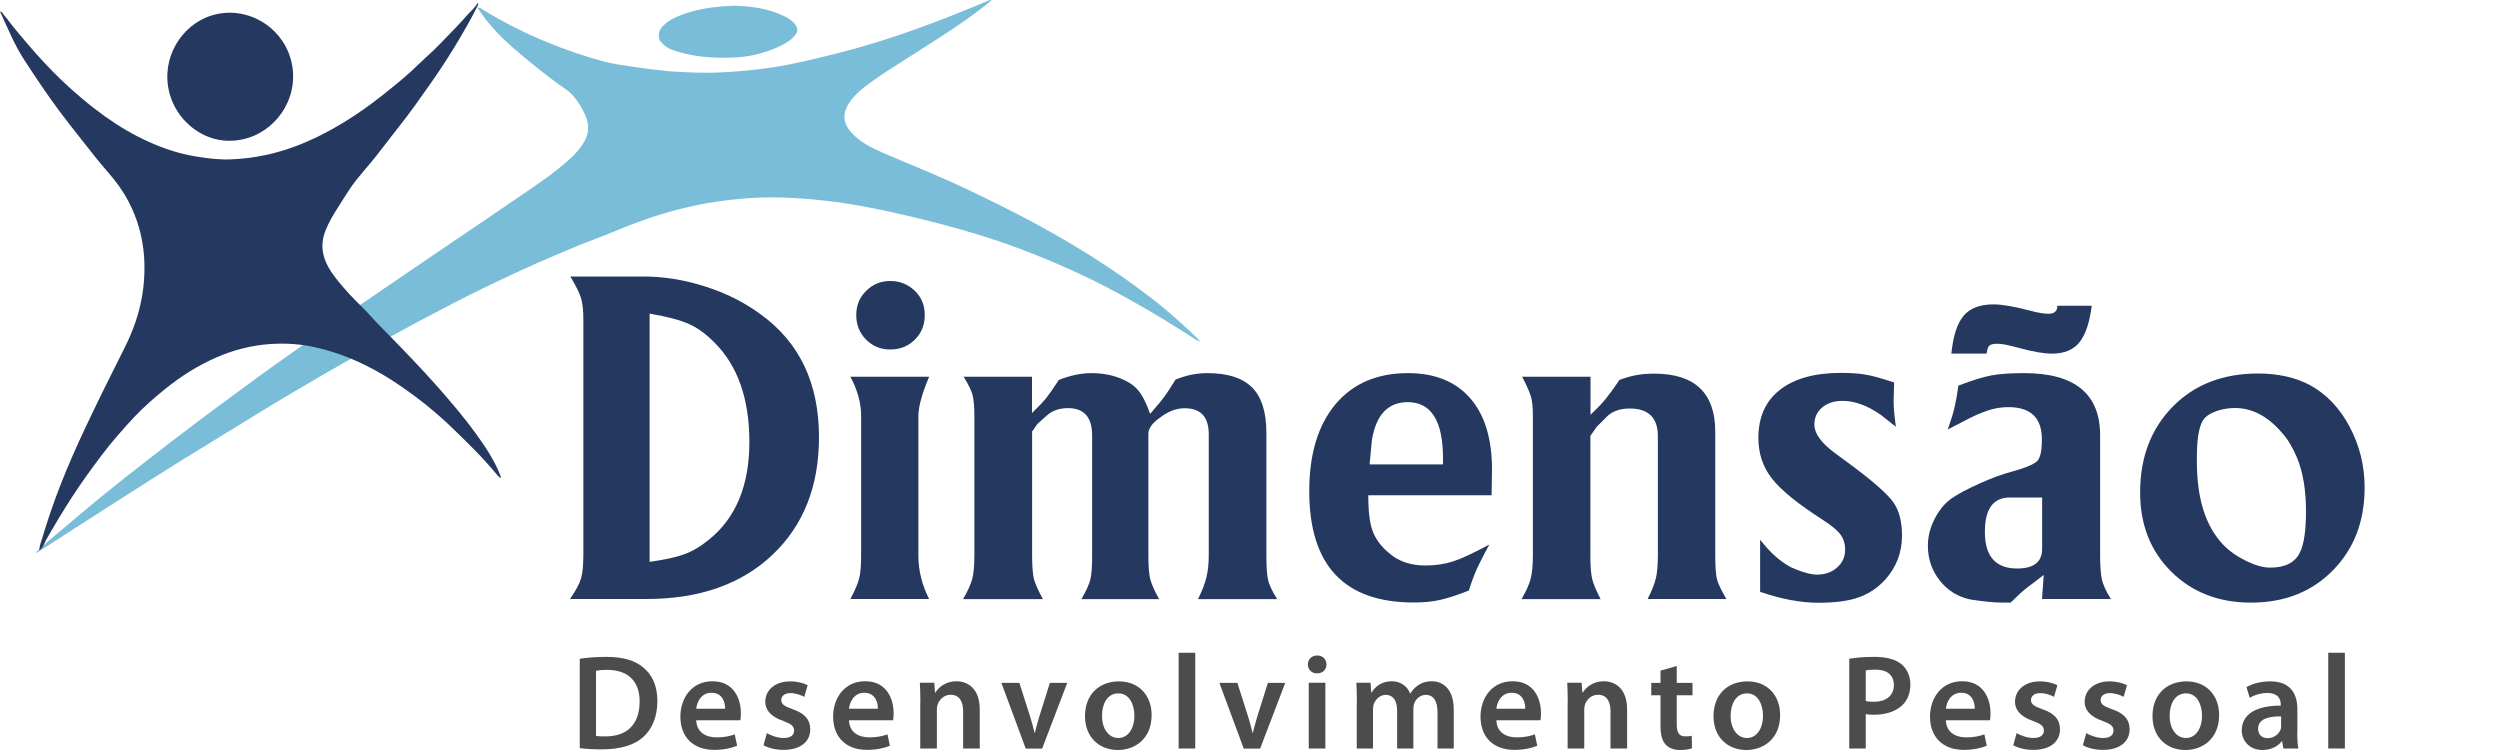 <?xml version="1.0" encoding="utf-8"?>
<svg version="1.1" id="Layer1" xmlns="http://www.w3.org/2000/svg" xmlns:xlink="http://www.w3.org/1999/xlink" x="0px" y="0px"
	 viewBox="0 0 200 60" xml:space="preserve">
<style type="text/css">
    .st0{fill:#243860;}
    .st1{fill:#4c4c4c;}
    .st2{fill:#7abdd9;}
</style>
<g id="logotipoDimensao">
	<g>
		<path class="st0" d="M45.6,47.92c0.48-0.69,0.77-1.25,0.89-1.66c0.12-0.42,0.18-1.08,0.18-1.99V25.59c0-0.74-0.06-1.31-0.18-1.72
			c-0.12-0.41-0.41-0.99-0.86-1.75h5.8c1.65,0,3.3,0.26,4.95,0.79c1.66,0.52,3.14,1.26,4.45,2.22c3.12,2.24,4.69,5.52,4.69,9.84
			c0,3.94-1.25,7.08-3.74,9.43c-2.49,2.35-5.85,3.52-10.07,3.52H45.6z M51.97,25.09v19.86c1.19-0.17,2.12-0.37,2.77-0.61
			c0.66-0.24,1.32-0.63,1.99-1.18c2.15-1.74,3.22-4.34,3.22-7.8c0-3.43-0.92-6.07-2.75-7.91c-0.67-0.69-1.35-1.2-2.06-1.52
			C54.43,25.61,53.38,25.33,51.97,25.09z"/>
		<path class="st0" d="M68.03,47.92c0.36-0.67,0.59-1.21,0.7-1.63c0.11-0.42,0.16-1.04,0.16-1.88V33.29c0-1.05-0.29-2.1-0.86-3.15
			h6.3c-0.57,1.34-0.86,2.4-0.86,3.18v11.13c0,1.19,0.29,2.35,0.86,3.47H68.03z M68.5,25.2c0-0.76,0.26-1.41,0.79-1.93
			c0.52-0.52,1.17-0.79,1.93-0.79c0.76,0,1.41,0.26,1.95,0.77c0.54,0.51,0.81,1.16,0.81,1.95c0,0.79-0.26,1.44-0.79,1.97
			c-0.52,0.52-1.18,0.79-1.97,0.79c-0.76,0-1.41-0.26-1.93-0.79C68.76,26.64,68.5,25.99,68.5,25.2z"/>
		<path class="st0" d="M77.05,47.92c0.36-0.62,0.6-1.14,0.72-1.57c0.12-0.43,0.18-1.07,0.18-1.93V33.29c0-0.76-0.05-1.32-0.14-1.68
			c-0.1-0.36-0.33-0.85-0.72-1.47h5.47v2.9c0.52-0.5,0.92-0.92,1.18-1.25c0.17-0.21,0.49-0.68,0.97-1.4
			c0.93-0.36,1.79-0.54,2.58-0.54c0.83,0,1.58,0.13,2.24,0.38c0.66,0.25,1.16,0.57,1.5,0.97c0.35,0.39,0.67,1.03,0.98,1.91
			c0.55-0.63,0.92-1.08,1.13-1.36c0.2-0.28,0.51-0.74,0.91-1.39c0.5-0.19,0.95-0.33,1.34-0.4c0.39-0.07,0.79-0.11,1.2-0.11
			c1.62,0,2.81,0.38,3.58,1.15c0.76,0.76,1.14,1.97,1.14,3.62v9.86c0,0.91,0.05,1.55,0.14,1.94c0.09,0.38,0.33,0.88,0.72,1.51h-6.33
			c0.33-0.67,0.56-1.26,0.68-1.77c0.12-0.51,0.18-1.09,0.18-1.74v-9.68c0-1.39-0.64-2.08-1.93-2.08c-0.67,0-1.32,0.25-1.97,0.75
			c-0.62,0.43-0.93,0.86-0.93,1.29v9.72c0,0.86,0.05,1.49,0.14,1.88c0.1,0.39,0.33,0.94,0.72,1.63h-6.22
			c0.38-0.65,0.62-1.17,0.72-1.58c0.1-0.41,0.14-1.04,0.14-1.9v-9.61c0-1.46-0.64-2.19-1.93-2.19c-0.69,0-1.26,0.2-1.72,0.61
			l-0.72,0.65l-0.43,0.61v9.9c0,0.88,0.05,1.51,0.14,1.88c0.09,0.37,0.33,0.91,0.72,1.63H77.05z"/>
		<path class="st0" d="M119.33,39.62h-9.87c0,1.24,0.11,2.18,0.34,2.83c0.23,0.64,0.65,1.23,1.27,1.75
			c0.76,0.69,1.75,1.04,2.97,1.04c0.79,0,1.51-0.11,2.18-0.32c0.67-0.21,1.65-0.67,2.93-1.36c-0.24,0.43-0.49,0.91-0.75,1.43
			c-0.33,0.64-0.63,1.4-0.89,2.25c-0.91,0.36-1.67,0.61-2.29,0.75c-0.62,0.14-1.32,0.21-2.11,0.21c-5.58,0-8.37-2.97-8.37-8.91
			c0-2.96,0.7-5.27,2.09-6.94c1.4-1.67,3.33-2.5,5.81-2.5c2.15,0,3.8,0.67,4.97,2c1.17,1.34,1.75,3.24,1.75,5.72L119.33,39.62z
			 M109.75,35.22l-0.18,1.93h5.87v-0.47c0-3.01-0.94-4.51-2.83-4.51C111.03,32.18,110.08,33.19,109.75,35.22z"/>
		<path class="st0" d="M121.73,47.92c0.36-0.62,0.6-1.16,0.72-1.61c0.12-0.45,0.18-1.09,0.18-1.9V33.29c0-0.67-0.05-1.17-0.14-1.52
			c-0.1-0.35-0.33-0.89-0.72-1.63h5.47v3.04c0.55-0.52,0.96-0.95,1.23-1.29c0.27-0.33,0.64-0.83,1.09-1.5
			c0.52-0.19,0.99-0.32,1.4-0.39c0.41-0.07,0.86-0.11,1.36-0.11c3.27,0,4.9,1.55,4.9,4.65v9.91c0,0.91,0.05,1.54,0.14,1.9
			c0.09,0.36,0.35,0.88,0.75,1.57h-6.3c0.33-0.64,0.55-1.2,0.66-1.66c0.11-0.47,0.16-1.08,0.16-1.84V34.9
			c0-1.48-0.75-2.22-2.25-2.22c-0.84,0-1.48,0.25-1.93,0.75l-0.72,0.72l-0.5,0.72v9.55c0,0.86,0.05,1.48,0.14,1.88
			c0.09,0.39,0.32,0.94,0.68,1.63H121.73z"/>
		<path class="st0" d="M151.53,30.6l-0.04,1.47c0,0.52,0.06,1.22,0.18,2.07l-1.18-0.93c-1.07-0.76-2.1-1.14-3.08-1.14
			c-0.67,0-1.21,0.17-1.63,0.52c-0.42,0.35-0.63,0.81-0.63,1.38c0,0.69,0.52,1.43,1.57,2.22l1.65,1.22
			c1.62,1.22,2.66,2.15,3.11,2.79c0.45,0.64,0.68,1.53,0.68,2.65c0,1.34-0.44,2.5-1.33,3.51c-0.62,0.67-1.33,1.15-2.14,1.43
			c-0.8,0.29-1.87,0.43-3.21,0.43c-1.41,0-2.97-0.29-4.67-0.87v-1.89v-2.28c0.43,0.54,0.83,0.98,1.22,1.32
			c0.38,0.34,0.79,0.63,1.22,0.87c0.36,0.16,0.73,0.31,1.11,0.42c0.38,0.12,0.72,0.18,1,0.18c0.64,0,1.18-0.19,1.61-0.57
			c0.43-0.38,0.64-0.86,0.64-1.43c0-0.48-0.13-0.89-0.39-1.23c-0.26-0.34-0.75-0.74-1.47-1.2c-1.93-1.24-3.26-2.32-3.99-3.25
			c-0.73-0.93-1.09-2.01-1.09-3.25c0-1.67,0.57-2.95,1.72-3.85c1.14-0.9,2.78-1.36,4.9-1.36c0.79,0,1.44,0.05,1.95,0.14
			C149.77,30.05,150.53,30.27,151.53,30.6z"/>
		<path class="st0" d="M155.82,34.36c0.26-0.74,0.45-1.34,0.55-1.81c0.11-0.47,0.21-1.03,0.3-1.7c1.12-0.43,2-0.7,2.65-0.82
			c0.64-0.12,1.51-0.18,2.61-0.18c4.05,0,6.08,1.66,6.08,4.97v9.59c0,0.88,0.05,1.53,0.14,1.95c0.1,0.42,0.33,0.94,0.72,1.56h-5.51
			l0.14-1.93c-0.45,0.36-0.91,0.7-1.36,1.04c-0.31,0.24-0.74,0.63-1.29,1.18h-0.5c-0.43,0-0.88-0.02-1.34-0.07
			c-0.47-0.05-0.92-0.11-1.38-0.18c-1-0.21-1.82-0.72-2.45-1.52c-0.63-0.8-0.95-1.72-0.95-2.77c0-0.74,0.18-1.46,0.54-2.16
			c0.36-0.7,0.8-1.24,1.32-1.61c0.52-0.37,1.28-0.77,2.27-1.22c0.99-0.44,1.85-0.76,2.59-0.95c1.12-0.31,1.8-0.6,2.04-0.86
			c0.24-0.26,0.36-0.83,0.36-1.72c0-1.72-0.89-2.58-2.68-2.58c-0.6,0-1.16,0.1-1.7,0.29c-0.54,0.19-1.01,0.39-1.43,0.61
			C157.14,33.68,156.56,33.98,155.82,34.36z M156.11,28.28c0.14-1.41,0.47-2.42,0.98-3.02c0.51-0.61,1.31-0.91,2.38-0.91
			c0.69,0,1.67,0.17,2.93,0.5c0.62,0.17,1.11,0.25,1.47,0.25c0.48,0,0.72-0.21,0.72-0.64h2.75c-0.17,1.34-0.5,2.31-0.98,2.92
			c-0.49,0.61-1.22,0.91-2.2,0.91c-0.33,0-0.71-0.04-1.13-0.11c-0.42-0.07-0.98-0.2-1.68-0.39c-0.7-0.19-1.22-0.29-1.56-0.29
			c-0.31,0-0.52,0.05-0.63,0.14c-0.11,0.09-0.19,0.31-0.23,0.65H156.11z M163.37,43.91V39.8h-2.58c-1.34,0-2,0.92-2,2.75
			c0,1.96,0.86,2.93,2.58,2.93C162.7,45.48,163.37,44.96,163.37,43.91z"/>
		<path class="st0" d="M171.21,39.4c0-2.81,0.87-5.1,2.61-6.87c1.74-1.77,4.02-2.65,6.83-2.65c1.6,0,2.98,0.31,4.15,0.93
			c1.31,0.72,2.37,1.82,3.17,3.33c0.8,1.5,1.2,3.13,1.2,4.87c0,2.7-0.85,4.9-2.54,6.62c-1.69,1.72-3.88,2.58-6.55,2.58
			c-2.58,0-4.7-0.82-6.37-2.47C172.04,44.09,171.21,41.98,171.21,39.4z M176.43,33.39c-0.45,0.41-0.68,1.47-0.68,3.18v0.36
			c0,2.96,0.7,5.18,2.11,6.65c0.48,0.5,1.09,0.93,1.82,1.29c0.74,0.36,1.38,0.54,1.93,0.54c1.22,0,2.02-0.42,2.4-1.25
			c0.31-0.64,0.47-1.73,0.47-3.26c0-1.69-0.24-3.12-0.72-4.29c-0.17-0.4-0.36-0.78-0.57-1.13c-0.21-0.35-0.44-0.65-0.68-0.91
			c-1.12-1.29-2.36-1.93-3.72-1.93c-0.45,0-0.91,0.07-1.36,0.21C176.98,33,176.64,33.18,176.43,33.39z"/>
	</g>
	<g>
		<path class="st1" d="M46.37,52.7c0.59-0.09,1.33-0.15,2.12-0.15c1.36,0,2.29,0.28,2.96,0.84c0.71,0.57,1.14,1.45,1.14,2.68
			c0,1.31-0.44,2.27-1.13,2.89c-0.72,0.66-1.88,0.99-3.29,0.99c-0.77,0-1.35-0.04-1.79-0.1V52.7z M47.69,58.88
			c0.18,0.03,0.46,0.03,0.73,0.03c1.73,0.01,2.75-0.95,2.75-2.79c0.01-1.6-0.92-2.53-2.58-2.53c-0.42,0-0.71,0.03-0.91,0.08V58.88z"
			/>
		<path class="st1" d="M55.7,57.63c0.03,0.95,0.77,1.36,1.62,1.36c0.62,0,1.05-0.1,1.46-0.24l0.19,0.91
			c-0.45,0.19-1.08,0.33-1.83,0.33c-1.71,0-2.71-1.05-2.71-2.66c0-1.46,0.89-2.83,2.57-2.83c1.71,0,2.27,1.4,2.27,2.56
			c0,0.25-0.02,0.44-0.04,0.56H55.7z M58.01,56.7c0.01-0.49-0.2-1.28-1.09-1.28c-0.82,0-1.17,0.74-1.22,1.28H58.01z"/>
		<path class="st1" d="M61.35,58.65c0.29,0.18,0.86,0.39,1.34,0.39c0.58,0,0.84-0.25,0.84-0.59c0-0.36-0.22-0.53-0.86-0.77
			c-1.03-0.35-1.45-0.91-1.45-1.53c0-0.93,0.77-1.64,1.99-1.64c0.58,0,1.09,0.14,1.4,0.31l-0.27,0.93c-0.22-0.13-0.65-0.3-1.11-0.3
			c-0.47,0-0.73,0.24-0.73,0.56c0,0.33,0.25,0.49,0.92,0.73c0.96,0.33,1.39,0.82,1.4,1.6c0,0.96-0.74,1.65-2.14,1.65
			c-0.64,0-1.21-0.15-1.6-0.37L61.35,58.65z"/>
		<path class="st1" d="M67.92,57.63c0.03,0.95,0.77,1.36,1.62,1.36c0.62,0,1.05-0.1,1.46-0.24l0.19,0.91
			c-0.45,0.19-1.08,0.33-1.83,0.33c-1.71,0-2.71-1.05-2.71-2.66c0-1.46,0.88-2.83,2.57-2.83c1.71,0,2.27,1.4,2.27,2.56
			c0,0.25-0.02,0.44-0.04,0.56H67.92z M70.23,56.7c0.01-0.49-0.21-1.28-1.09-1.28c-0.82,0-1.17,0.74-1.22,1.28H70.23z"/>
		<path class="st1" d="M73.63,56.19c0-0.6-0.02-1.11-0.04-1.57h1.15l0.06,0.79h0.03c0.24-0.41,0.81-0.91,1.68-0.91
			c0.92,0,1.87,0.59,1.87,2.26v3.12h-1.33v-2.97c0-0.76-0.28-1.33-1-1.33c-0.53,0-0.9,0.38-1.04,0.78
			c-0.04,0.11-0.06,0.27-0.06,0.42v3.1h-1.33V56.19z"/>
		<path class="st1" d="M81.55,54.63l0.85,2.67c0.15,0.46,0.26,0.89,0.36,1.32h0.03c0.1-0.43,0.22-0.84,0.36-1.32l0.84-2.67h1.39
			l-2.01,5.26h-1.31l-1.95-5.26H81.55z"/>
		<path class="st1" d="M92.13,57.2c0,1.93-1.36,2.8-2.7,2.8c-1.48,0-2.63-1.01-2.63-2.71c0-1.73,1.13-2.78,2.72-2.78
			C91.08,54.51,92.13,55.61,92.13,57.2z M88.16,57.26c0,1.01,0.51,1.78,1.31,1.78c0.76,0,1.28-0.73,1.28-1.8
			c0-0.82-0.37-1.77-1.27-1.77C88.54,55.47,88.16,56.38,88.16,57.26z"/>
		<path class="st1" d="M94.29,52.22h1.33v7.66h-1.33V52.22z"/>
		<path class="st1" d="M98.99,54.63l0.85,2.67c0.15,0.46,0.26,0.89,0.36,1.32h0.03c0.1-0.43,0.22-0.84,0.36-1.32l0.84-2.67h1.39
			l-2.01,5.26H99.5l-1.95-5.26H98.99z"/>
		<path class="st1" d="M106.12,53.16c0,0.39-0.29,0.71-0.76,0.71c-0.44,0-0.73-0.32-0.73-0.71c0-0.41,0.3-0.72,0.74-0.72
			C105.83,52.43,106.11,52.75,106.12,53.16z M104.7,59.88v-5.26h1.33v5.26H104.7z"/>
		<path class="st1" d="M108.55,56.19c0-0.6-0.02-1.11-0.04-1.57h1.13l0.06,0.78h0.03c0.25-0.41,0.72-0.9,1.62-0.9
			c0.69,0,1.23,0.39,1.46,0.97h0.02c0.18-0.29,0.4-0.51,0.64-0.66c0.3-0.21,0.64-0.31,1.08-0.31c0.86,0,1.75,0.59,1.75,2.28v3.1H115
			v-2.9c0-0.87-0.3-1.39-0.94-1.39c-0.45,0-0.79,0.32-0.93,0.7c-0.04,0.12-0.06,0.29-0.06,0.44v3.15h-1.3v-3.04
			c0-0.73-0.29-1.25-0.91-1.25c-0.5,0-0.83,0.39-0.96,0.74c-0.04,0.14-0.06,0.29-0.06,0.44v3.11h-1.3V56.19z"/>
		<path class="st1" d="M119.71,57.63c0.03,0.95,0.77,1.36,1.62,1.36c0.62,0,1.05-0.1,1.46-0.24l0.19,0.91
			c-0.45,0.19-1.08,0.33-1.83,0.33c-1.71,0-2.71-1.05-2.71-2.66c0-1.46,0.89-2.83,2.57-2.83c1.71,0,2.27,1.4,2.27,2.56
			c0,0.25-0.02,0.44-0.04,0.56H119.71z M122.02,56.7c0.01-0.49-0.2-1.28-1.09-1.28c-0.82,0-1.17,0.74-1.22,1.28H122.02z"/>
		<path class="st1" d="M125.42,56.19c0-0.6-0.02-1.11-0.04-1.57h1.15l0.06,0.79h0.03c0.24-0.41,0.81-0.91,1.68-0.91
			c0.92,0,1.87,0.59,1.87,2.26v3.12h-1.33v-2.97c0-0.76-0.28-1.33-1-1.33c-0.53,0-0.9,0.38-1.04,0.78
			c-0.04,0.11-0.06,0.27-0.06,0.42v3.1h-1.33V56.19z"/>
		<path class="st1" d="M134.14,53.28v1.35h1.26v0.99h-1.26v2.32c0,0.65,0.17,0.97,0.68,0.97c0.24,0,0.37-0.01,0.52-0.05l0.02,1
			c-0.19,0.08-0.55,0.14-0.96,0.14c-0.5,0-0.9-0.16-1.14-0.43c-0.29-0.3-0.42-0.79-0.42-1.48v-2.47h-0.74v-0.99h0.74v-0.98
			L134.14,53.28z"/>
		<path class="st1" d="M142.41,57.2c0,1.93-1.36,2.8-2.7,2.8c-1.48,0-2.63-1.01-2.63-2.71c0-1.73,1.13-2.78,2.72-2.78
			C141.37,54.51,142.41,55.61,142.41,57.2z M138.45,57.26c0,1.01,0.51,1.78,1.31,1.78c0.76,0,1.28-0.73,1.28-1.8
			c0-0.82-0.37-1.77-1.27-1.77C138.83,55.47,138.45,56.38,138.45,57.26z"/>
		<path class="st1" d="M147.95,52.7c0.49-0.09,1.14-0.15,2.03-0.15c0.97,0,1.67,0.21,2.14,0.59c0.43,0.36,0.71,0.93,0.71,1.61
			c0,0.69-0.22,1.25-0.62,1.64c-0.54,0.53-1.36,0.79-2.3,0.79c-0.25,0-0.46-0.01-0.65-0.05v2.75h-1.32V52.7z M149.26,56.08
			c0.17,0.05,0.38,0.06,0.65,0.06c0.99,0,1.6-0.5,1.6-1.34c0-0.81-0.56-1.23-1.48-1.23c-0.37,0-0.63,0.03-0.77,0.06V56.08z"/>
		<path class="st1" d="M155.67,57.63c0.03,0.95,0.77,1.36,1.62,1.36c0.62,0,1.05-0.1,1.46-0.24l0.19,0.91
			c-0.45,0.19-1.08,0.33-1.83,0.33c-1.71,0-2.71-1.05-2.71-2.66c0-1.46,0.89-2.83,2.57-2.83c1.71,0,2.27,1.4,2.27,2.56
			c0,0.25-0.02,0.44-0.04,0.56H155.67z M157.98,56.7c0.01-0.49-0.2-1.28-1.09-1.28c-0.82,0-1.17,0.74-1.22,1.28H157.98z"/>
		<path class="st1" d="M161.33,58.65c0.29,0.18,0.86,0.39,1.34,0.39c0.58,0,0.84-0.25,0.84-0.59c0-0.36-0.22-0.53-0.86-0.77
			c-1.03-0.35-1.45-0.91-1.45-1.53c0-0.93,0.77-1.64,1.99-1.64c0.58,0,1.09,0.14,1.4,0.31l-0.27,0.93c-0.22-0.13-0.65-0.3-1.11-0.3
			c-0.47,0-0.73,0.24-0.73,0.56c0,0.33,0.25,0.49,0.92,0.73c0.96,0.33,1.39,0.82,1.4,1.6c0,0.96-0.74,1.65-2.14,1.65
			c-0.64,0-1.21-0.15-1.6-0.37L161.33,58.65z"/>
		<path class="st1" d="M166.9,58.65c0.29,0.18,0.86,0.39,1.34,0.39c0.58,0,0.84-0.25,0.84-0.59c0-0.36-0.22-0.53-0.86-0.77
			c-1.03-0.35-1.45-0.91-1.45-1.53c0-0.93,0.77-1.64,1.99-1.64c0.58,0,1.09,0.14,1.4,0.31l-0.27,0.93c-0.22-0.13-0.65-0.3-1.11-0.3
			c-0.47,0-0.73,0.24-0.73,0.56c0,0.33,0.25,0.49,0.92,0.73c0.96,0.33,1.39,0.82,1.4,1.6c0,0.96-0.74,1.65-2.14,1.65
			c-0.64,0-1.21-0.15-1.6-0.37L166.9,58.65z"/>
		<path class="st1" d="M177.53,57.2c0,1.93-1.36,2.8-2.7,2.8c-1.48,0-2.63-1.01-2.63-2.71c0-1.73,1.13-2.78,2.72-2.78
			C176.49,54.51,177.53,55.61,177.53,57.2z M173.57,57.26c0,1.01,0.51,1.78,1.31,1.78c0.76,0,1.28-0.73,1.28-1.8
			c0-0.82-0.37-1.77-1.27-1.77C173.95,55.47,173.57,56.38,173.57,57.26z"/>
		<path class="st1" d="M183.78,58.62c0,0.47,0.02,0.94,0.09,1.26h-1.2l-0.1-0.58h-0.03c-0.31,0.41-0.86,0.7-1.55,0.7
			c-1.06,0-1.65-0.77-1.65-1.56c0-1.32,1.18-2,3.12-1.99v-0.09c0-0.35-0.14-0.92-1.07-0.92c-0.52,0-1.06,0.16-1.41,0.39l-0.26-0.86
			c0.39-0.24,1.07-0.46,1.9-0.46c1.68,0,2.17,1.07,2.17,2.22V58.62z M182.48,57.31c-0.94-0.01-1.83,0.18-1.83,0.98
			c0,0.52,0.33,0.76,0.76,0.76c0.54,0,0.92-0.35,1.05-0.72c0.03-0.1,0.03-0.19,0.03-0.29V57.31z"/>
		<path class="st1" d="M186.26,52.22h1.33v7.66h-1.33V52.22z"/>
	</g>
	<g>
		<path class="st2" d="M2.84,44.21c0.35-0.32,0.7-0.64,1.05-0.95c0.48-0.41,0.97-0.82,1.46-1.22c0.77-0.65,1.54-1.31,2.32-1.95
			c0.8-0.65,1.6-1.3,2.41-1.94c1.38-1.09,2.78-2.17,4.18-3.24c2.12-1.63,4.28-3.21,6.44-4.79c1.53-1.12,3.09-2.19,4.63-3.29
			c2.05-1.46,4.13-2.89,6.21-4.3c1.59-1.08,3.18-2.17,4.78-3.25c1.76-1.19,3.52-2.38,5.27-3.58c1.12-0.76,2.25-1.52,3.3-2.38
			c0.66-0.54,1.3-1.11,1.77-1.85c0.46-0.72,0.51-1.46,0.17-2.24c-0.27-0.61-0.61-1.17-1.05-1.65c-0.34-0.36-0.79-0.62-1.2-0.92
			c-0.96-0.71-1.89-1.44-2.8-2.21c-0.69-0.58-1.38-1.17-2-1.83C39.21,2,38.65,1.36,38.21,0.61c0.22-0.02,0.35,0.13,0.49,0.21
			c1.61,0.98,3.28,1.82,5.03,2.54c1.47,0.61,2.97,1.13,4.5,1.54c0.73,0.2,1.49,0.3,2.24,0.42c0.94,0.14,1.88,0.25,2.82,0.36
			c0.29,0.03,0.59,0.04,0.89,0.06c1.09,0.06,2.19,0.11,3.29,0.06c1.14-0.05,2.27-0.14,3.41-0.28c2.1-0.26,4.14-0.76,6.19-1.28
			c2.32-0.59,4.59-1.31,6.84-2.14c1.76-0.65,3.5-1.35,5.23-2.08c0.05-0.02,0.09-0.05,0.18,0c-0.26,0.21-0.5,0.42-0.75,0.61
			c-1.88,1.45-3.9,2.69-5.9,3.97c-1.05,0.67-2.12,1.33-3.13,2.07c-0.71,0.52-1.37,1.08-1.79,1.88c-0.38,0.75-0.18,1.45,0.33,2.02
			c0.71,0.81,1.65,1.26,2.61,1.68c1.24,0.54,2.49,1.05,3.73,1.57c2.44,1.04,4.82,2.2,7.17,3.41c1.9,0.98,3.75,2.04,5.56,3.17
			c1.65,1.03,3.25,2.14,4.79,3.32c0.79,0.6,1.55,1.23,2.29,1.9c0.52,0.47,1.05,0.94,1.55,1.44c0.07,0.07,0.13,0.14,0.25,0.27
			c-0.26-0.06-0.41-0.19-0.57-0.29c-1.64-1.06-3.31-2.08-5.02-3.03c-1.16-0.65-2.32-1.27-3.52-1.84c-1.72-0.82-3.47-1.57-5.26-2.24
			c-2.87-1.08-5.82-1.9-8.8-2.61c-1.7-0.4-3.42-0.77-5.14-1.04c-1.1-0.17-2.22-0.29-3.33-0.38c-1.14-0.09-2.29-0.13-3.43-0.1
			c-0.94,0.03-1.88,0.11-2.81,0.22c-2.05,0.24-4.05,0.72-6.01,1.36c-1.16,0.38-2.29,0.84-3.42,1.31c-0.76,0.31-1.54,0.58-2.3,0.89
			c-1.16,0.49-2.33,0.97-3.48,1.48c-2.29,1.02-4.55,2.1-6.78,3.25c-1.86,0.96-3.71,1.95-5.55,2.97c-1.6,0.89-3.19,1.78-4.77,2.7
			c-1.83,1.07-3.67,2.14-5.47,3.26c-2.04,1.26-4.1,2.5-6.14,3.77c-1.43,0.89-2.85,1.8-4.28,2.71c-2.32,1.48-4.63,2.97-6.94,4.46
			c-0.03,0.02-0.07,0.03-0.11,0.04C2.87,44.23,2.85,44.22,2.84,44.21z"/>
		<path class="st2" d="M58.76,0.46c1.39,0.03,2.74,0.23,4.01,0.85c0.27,0.13,0.52,0.29,0.73,0.51c0.37,0.39,0.39,0.72,0.01,1.11
			c-0.47,0.49-1.08,0.77-1.7,1.01c-0.99,0.39-2.02,0.62-3.09,0.66C57.04,4.67,55.39,4.56,53.8,4c-0.37-0.13-0.69-0.36-0.94-0.66
			c-0.24-0.28-0.19-0.85,0.08-1.16c0.44-0.49,1-0.78,1.6-1c1.04-0.38,2.11-0.58,3.22-0.67C58.09,0.49,58.43,0.47,58.76,0.46z"/>
	</g>
	<g>
		<path class="st0" d="M3.15,44.03c-0.01-0.35,0.12-0.61,0.2-0.88c0.44-1.49,0.94-2.96,1.51-4.41c0.59-1.5,1.23-2.96,1.92-4.42
			c1.02-2.17,2.09-4.32,3.17-6.46c0.65-1.3,1.15-2.64,1.4-4.08c0.2-1.11,0.25-2.23,0.17-3.34c-0.12-1.53-0.54-3-1.26-4.36
			c-0.44-0.83-0.99-1.58-1.61-2.29c-0.7-0.79-1.35-1.63-2-2.46C6.02,10.54,5.4,9.75,4.8,8.95c-0.99-1.32-1.91-2.7-2.81-4.08
			C1.17,3.63,0.63,2.27,0,0.92c0.21,0.03,0.24,0.21,0.34,0.32c0.11,0.11,0.21,0.24,0.3,0.36c0.52,0.69,1.08,1.35,1.64,2
			c0.84,0.98,1.72,1.93,2.65,2.82C6.01,7.45,7.15,8.42,8.38,9.3c1.12,0.8,2.3,1.5,3.55,2.06c1.2,0.54,2.45,0.95,3.76,1.16
			c0.93,0.15,1.86,0.27,2.79,0.23c0.97-0.04,1.93-0.16,2.88-0.37c1.49-0.33,2.91-0.87,4.27-1.55c1.26-0.63,2.46-1.37,3.61-2.19
			c0.9-0.64,1.76-1.33,2.61-2.03c0.33-0.27,0.64-0.55,0.96-0.83c0.4-0.36,0.77-0.74,1.17-1.1c0.47-0.42,0.92-0.85,1.35-1.3
			c0.72-0.74,1.44-1.48,2.12-2.25c0.26-0.29,0.57-0.54,0.77-0.9c0.07,0.1,0.03,0.15,0,0.22C37.65,1.59,37,2.71,36.33,3.81
			c-0.62,1.02-1.28,2.01-1.97,2.99c-0.79,1.13-1.59,2.26-2.45,3.34c-0.62,0.78-1.21,1.58-1.83,2.36c-0.5,0.63-1.04,1.23-1.54,1.85
			c-0.54,0.67-0.96,1.41-1.43,2.13c-0.41,0.63-0.8,1.28-1.08,1.99c-0.47,1.21-0.2,2.3,0.51,3.34c0.43,0.62,0.93,1.19,1.44,1.75
			c0.58,0.63,1.22,1.2,1.78,1.84c0.4,0.46,0.84,0.87,1.26,1.31c0.66,0.69,1.34,1.36,1.99,2.06c0.69,0.73,1.38,1.47,2.05,2.23
			c1.02,1.17,2.04,2.35,2.96,3.62c0.76,1.05,1.5,2.13,1.98,3.35c0.03,0.08,0.06,0.16,0.1,0.28c-0.16-0.05-0.25-0.16-0.33-0.26
			c-1.13-1.37-2.41-2.62-3.69-3.85c-1.2-1.15-2.5-2.2-3.87-3.15c-0.98-0.68-2-1.3-3.07-1.82c-1.38-0.67-2.82-1.18-4.33-1.47
			c-1.05-0.2-2.13-0.25-3.19-0.18c-1.49,0.11-2.93,0.47-4.3,1.07c-1.49,0.65-2.85,1.51-4.11,2.53c-0.87,0.7-1.71,1.44-2.48,2.25
			c-0.91,0.98-1.79,1.98-2.6,3.05c-0.82,1.09-1.62,2.19-2.36,3.33c-0.73,1.13-1.43,2.29-2.09,3.46C3.55,43.47,3.46,43.8,3.15,44.03z
			"/>
		<path class="st0" d="M18.36,11.26c-2.63,0.03-5.1-2.35-4.97-5.36c0.11-2.59,2.25-4.95,5.12-4.88c2.66,0.07,4.96,2.27,4.94,5.14
			C23.42,8.93,21.16,11.26,18.36,11.26z"/>
	</g>
</g>
</svg>

